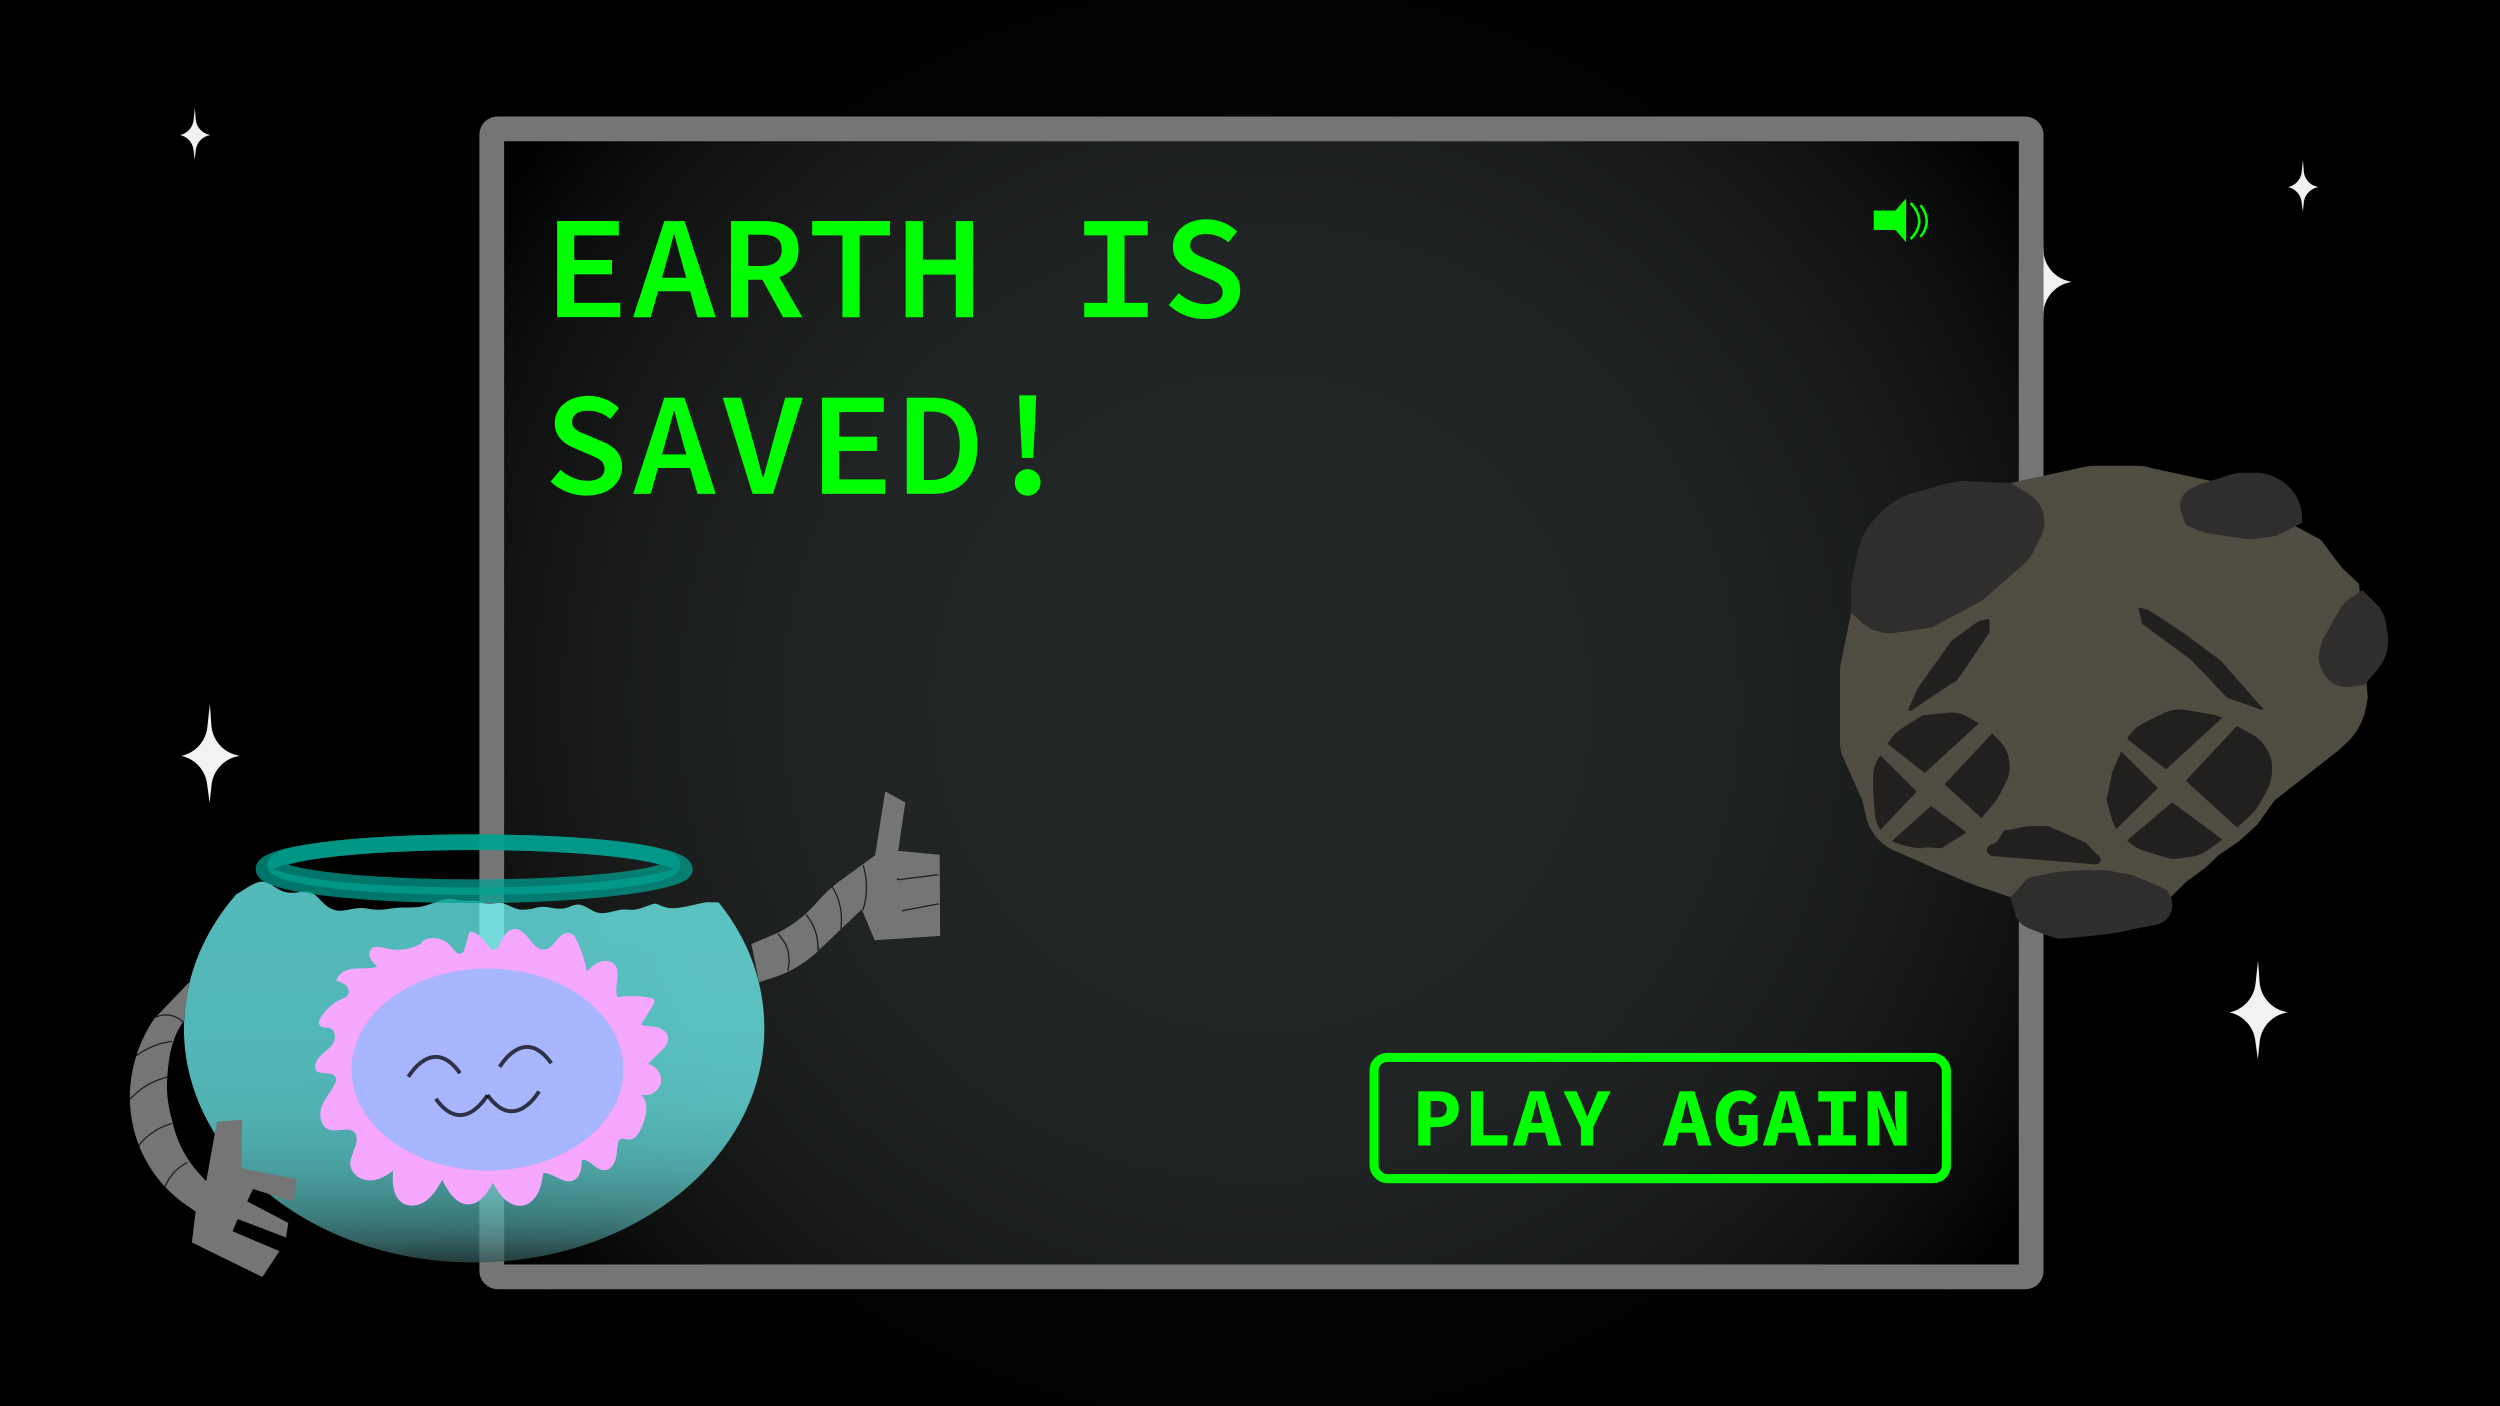 <svg xmlns="http://www.w3.org/2000/svg" xmlns:xlink="http://www.w3.org/1999/xlink" viewBox="0 0 1920 1080"><defs><style>.cls-1{fill:url(#radial-gradient);}.cls-2{opacity:0.85;fill:url(#radial-gradient-2);}.cls-3{fill:url(#linear-gradient);}.cls-4{fill:url(#linear-gradient-2);}.cls-5{fill:#0d4412;}.cls-6{fill:url(#linear-gradient-3);}.cls-7{fill:url(#linear-gradient-4);}.cls-8{fill:#0d4b12;}.cls-9{fill:#0d5512;}.cls-10{fill:#0d4e12;}.cls-11{fill:#f2f2f2;}.cls-12{stroke:#757575;stroke-width:19px;fill:url(#radial-gradient-3);}.cls-12,.cls-14,.cls-19,.cls-23,.cls-24,.cls-25{stroke-miterlimit:10;}.cls-13{fill:lime;}.cls-14,.cls-19,.cls-23,.cls-24,.cls-25{fill:none;}.cls-14,.cls-25{stroke:lime;}.cls-14{stroke-width:2px;}.cls-15{fill:#4f4c41;}.cls-16{fill:#302e2c;}.cls-17{fill:#21201f;}.cls-18,.cls-19,.cls-23,.cls-24{opacity:0.72;}.cls-18{fill:url(#linear-gradient-5);}.cls-19{stroke:#00a292;stroke-width:12px;}.cls-20{fill:#757575;}.cls-21{fill:#f6a8ff;}.cls-22{fill:#a8b5ff;}.cls-23,.cls-24{stroke:#000;}.cls-23{stroke-width:3px;}.cls-25{stroke-width:7px;}</style><radialGradient id="radial-gradient" cx="960" cy="540" r="778.85" gradientUnits="userSpaceOnUse"><stop offset="0" stop-color="#73ffff"/><stop offset="0.03" stop-color="#6ef1f1"/><stop offset="0.09" stop-color="#60cccc"/><stop offset="0.18" stop-color="#4a9191"/><stop offset="0.28" stop-color="#2c3f3f"/><stop offset="0.31" stop-color="#212121"/><stop offset="0.38" stop-color="#141414"/><stop offset="0.47" stop-color="#090909"/><stop offset="0.61" stop-color="#020202"/><stop offset="1"/></radialGradient><radialGradient id="radial-gradient-2" cx="959.63" cy="539.9" r="232" gradientUnits="userSpaceOnUse"><stop offset="0" stop-color="#3d77a8"/><stop offset="0.15" stop-color="#3477ab"/><stop offset="0.39" stop-color="#1a76b5"/><stop offset="0.59" stop-color="#0075be"/><stop offset="0.99" stop-color="#005b97"/></radialGradient><linearGradient id="linear-gradient" x1="767.79" y1="647.31" x2="908.9" y2="588.2" gradientUnits="userSpaceOnUse"><stop offset="0" stop-color="#0d3512"/><stop offset="1" stop-color="#0d5412"/></linearGradient><linearGradient id="linear-gradient-2" x1="816.8" y1="364.54" x2="840.8" y2="394.13" gradientUnits="userSpaceOnUse"><stop offset="0" stop-color="#0d3512"/><stop offset="0.97" stop-color="#0d5412"/></linearGradient><linearGradient id="linear-gradient-3" x1="1173.92" y1="549.5" x2="986.63" y2="549.5" xlink:href="#linear-gradient"/><linearGradient id="linear-gradient-4" x1="1132.68" y1="390.19" x2="1096.42" y2="415.27" xlink:href="#linear-gradient"/><radialGradient id="radial-gradient-3" cx="968.81" cy="539.82" r="705.42" gradientUnits="userSpaceOnUse"><stop offset="0" stop-color="#232626"/><stop offset="0.48" stop-color="#212424"/><stop offset="0.7" stop-color="#1a1c1c"/><stop offset="0.87" stop-color="#0e1010"/><stop offset="1"/></radialGradient><linearGradient id="linear-gradient-5" x1="363.64" y1="725.32" x2="365.74" y2="983.62" gradientUnits="userSpaceOnUse"><stop offset="0" stop-color="#73ffff"/><stop offset="0.35" stop-color="#72fdfd"/><stop offset="0.49" stop-color="#70f6f6"/><stop offset="0.59" stop-color="#6beaea"/><stop offset="0.68" stop-color="#65d8d8"/><stop offset="0.75" stop-color="#5cc2c2"/><stop offset="0.82" stop-color="#52a6a6"/><stop offset="0.88" stop-color="#468585"/><stop offset="0.93" stop-color="#375e5e"/><stop offset="0.98" stop-color="#283434"/><stop offset="1" stop-color="#212121"/></linearGradient></defs><g id="space"><rect class="cls-1" width="1920" height="1080"/></g><g id="earth"><circle class="cls-2" cx="959.63" cy="539.9" r="232"/><path class="cls-3" d="M861,740V683.81C861,682,871,659,871,659l16-9,5-12,9-8-6-11-6-7,12-7.66L911,596V572.87H899.23L891,564H861l-9-8.9L849,545h-4.84l-.16-9-8-8H821.34L817,522l-4-7-4-9H790.65L780,516l-12,19-10,24v18.59L770,601l11.5,11.5,6.79,10.5,8.21,11.5,1,16,19,37,18,30.93,11,23.47Z"/><path class="cls-4" d="M910.5,318.22,891,337l-8,10s3,11,4,13a68.18,68.18,0,0,0,5,7h4.75l3.25,4-8,5h-9v9.1L868,380l-12-2-22,11s-17,10-20,13-17,15-17,15l-7,20-6,9s-7-8-7-10V417.36S765,425,764,428s-10.83,18-10.83,18l-4.72-3.89,8.39-15A211.27,211.27,0,0,1,778,396.21l5.17-6.28a211.51,211.51,0,0,1,27.71-27.87h0a210.72,210.72,0,0,1,33.78-23l8.49-4.65a210.71,210.71,0,0,1,35.78-15.48l15.22-5Z"/><path class="cls-5" d="M804.5,474.5c-3,2-10,3-10,3l-6-7h-7.29l-6.71-7H782l7.5,3.15,9,3.85Z"/><path class="cls-6" d="M1090.5,692.5l-9-6V668.07l4.5-15.73,4.5-16.53V619.29l7-18.79,7-14s-11-13.41-11.5-15.21-11.5-11-11.5-11l11.5-23.61h-11.5l-15-10.17-17,13.4-17-7.4-11.31,7.4-15-13.4-11.74-6-4-3h-7.86l-4.14-15,5-16,3.86-16-3.94-7,3.08-10,8-12,6-7,8-5-2-10,10-5h8.63l10.37-5s14-3,16-3h12.18l2.82,10a42.84,42.84,0,0,1,10,3c4,2,12,4,12,4l7,5,3-9,13,4,12,6s11.14,17,12.57,17,11.17,13,11.8,17,11.8,14,11.8,14l13.83,21s8,15,8,18v23.4l-13.17,9.6s1.17,21,.17,24-3,21-4,24-12,23-12,23l-11,28-10,27s-11,8-11,5,1-10,1-10l-14,12-13,5Z"/><path class="cls-5" d="M1149.5,651.5l13-21,6-15s-6.51-5-7.25,0-9,13.78-7.87,16.89S1149.5,651.5,1149.5,651.5Z"/><path class="cls-7" d="M1123.5,429.5l7-8s-6-7-7-9-13-13-13-13-15-8-18-10-12.5-4.68-12.5-4.68-10.5-.32-13.5-.32-5.18,3.46-5.18,3.46l8.18,7.54-8.18,2.69-2.82-4.69-4-7L1042,383.24l-9.54,5.26v12.05l-9.73,5.95s-7.27-4-10.27-4-10.19-5-10.19-5v-4l-3.94-10.86h17.07l6.06-4.11-3-4H1011s6.54-9,9.54-9h7.77l4.23-9.8h12.3V343.9l6.7,5.6v3.84l11-1.84,11-1,6.5-1.88,8.79-1.47,11.91,8.55,8.45,6.8,5.74,5,10.81,10.39L1135.88,389l7.47,9.18,8.14,11.22L1159,421.2l15.71,31.57,6.79,10.73-13-7.87-9.5-9.13L1149.5,436l-12-7.46Z"/><polygon class="cls-8" points="963.5 336.5 972.41 336.5 978.5 332.1 971 328.95 963.5 328.95 959.63 328.95 959.63 332.73 963.5 336.5"/><path class="cls-8" d="M963.75,318.72l-13.12,4.72s16.12,7,9,5.51-21,.2-21,.2L925.2,336.5l-7.08,7.4L911,340v-7.24l7.5-7.23,9-7,6-5Z"/><polygon class="cls-9" points="995.5 362.5 1002.5 358.5 1002.5 349.41 995.5 349.41 990.51 355.95 995.5 362.5"/><polygon class="cls-9" points="1007.03 343.9 1007.03 352.56 1002.5 362.5 1004.76 367.51 1014.11 362.5 1014.11 349.41 1014.11 343.9 1007.03 343.9"/><polygon class="cls-10" points="1061.32 336.5 1054.24 343.9 1051.09 336.5 1042.44 334.7 1039.19 343.9 1027.5 339.18 1022.77 332.73 1027.5 325.5 1061.32 336.5"/></g><g id="stars"><path class="cls-11" d="M139.17,580.53l1.39-.36a25.28,25.28,0,0,0,18.69-21.74l1.92-17.86,1.21,16.61a25.28,25.28,0,0,0,18.78,22.6l2.87.75-1.47.3a25.29,25.29,0,0,0-20.08,22L161,616.57l-2-14.71a25.28,25.28,0,0,0-19.79-21.33Z"/><path class="cls-11" d="M432.17,842.53l1.39-.36a25.28,25.28,0,0,0,18.69-21.74l1.92-17.86,1.21,16.61a25.28,25.28,0,0,0,18.78,22.6l2.87.75-1.47.3a25.29,25.29,0,0,0-20.08,22L454,878.57l-2-14.71a25.28,25.28,0,0,0-19.79-21.33Z"/><path class="cls-11" d="M531.17,254.53l1.39-.36a25.28,25.28,0,0,0,18.69-21.74l1.92-17.86,1.21,16.61a25.28,25.28,0,0,0,18.78,22.6l2.87.75-1.47.3a25.29,25.29,0,0,0-20.08,22L553,290.57l-2-14.71a25.28,25.28,0,0,0-19.79-21.33Z"/><path class="cls-11" d="M1546.17,216.53l1.39-.36a25.28,25.28,0,0,0,18.69-21.74l1.92-17.86,1.21,16.61a25.28,25.28,0,0,0,18.78,22.6l2.87.75-1.47.3a25.29,25.29,0,0,0-20.08,22L1568,252.57l-2-14.71a25.28,25.28,0,0,0-19.79-21.33Z"/><path class="cls-11" d="M1712.17,777.53l1.39-.36a25.28,25.28,0,0,0,18.69-21.74l1.92-17.86,1.21,16.61a25.28,25.28,0,0,0,18.78,22.6l2.87.75-1.47.3a25.29,25.29,0,0,0-20.08,22L1734,813.57l-2-14.71a25.28,25.28,0,0,0-19.79-21.33Z"/><path class="cls-11" d="M1478.17,554.53l1.39-.36a25.28,25.28,0,0,0,18.69-21.74l1.92-17.86,1.21,16.61a25.28,25.28,0,0,0,18.78,22.6l2.87.75-1.47.3a25.29,25.29,0,0,0-20.08,22L1500,590.57l-2-14.71a25.28,25.28,0,0,0-19.79-21.33Z"/><path class="cls-11" d="M1348.17,777.53l1.39-.36a25.28,25.28,0,0,0,18.69-21.74l1.92-17.86,1.21,16.61a25.28,25.28,0,0,0,18.78,22.6l2.87.75-1.47.3a25.29,25.29,0,0,0-20.08,22L1370,813.57l-2-14.71a25.28,25.28,0,0,0-19.79-21.33Z"/><path class="cls-11" d="M1102.17,935.71l.73-.19a13.24,13.24,0,0,0,9.78-11.38l1-9.34.64,8.69a13.23,13.23,0,0,0,9.83,11.83l1.5.39-.77.16a13.24,13.24,0,0,0-10.51,11.5l-.8,7.2-1-7.7a13.23,13.23,0,0,0-10.36-11.16Z"/><path class="cls-11" d="M775.17,879.71l.73-.19a13.24,13.24,0,0,0,9.78-11.38l1-9.34.64,8.69a13.23,13.23,0,0,0,9.83,11.83l1.5.39-.77.16a13.24,13.24,0,0,0-10.51,11.5l-.8,7.2-1-7.7a13.23,13.23,0,0,0-10.36-11.16Z"/><path class="cls-11" d="M519.17,579.71l.73-.19a13.24,13.24,0,0,0,9.78-11.38l1-9.34.64,8.69a13.23,13.23,0,0,0,9.83,11.83l1.5.39-.77.16a13.24,13.24,0,0,0-10.51,11.5l-.8,7.2-1-7.7a13.23,13.23,0,0,0-10.36-11.16Z"/><path class="cls-11" d="M897.17,177.71l.73-.19a13.24,13.24,0,0,0,9.78-11.38l1-9.34.64,8.69a13.23,13.23,0,0,0,9.83,11.83l1.5.39-.77.16a13.24,13.24,0,0,0-10.51,11.5l-.8,7.2-1-7.7a13.23,13.23,0,0,0-10.36-11.16Z"/><path class="cls-11" d="M138.17,103.71l.73-.19a13.24,13.24,0,0,0,9.78-11.38l1-9.34.64,8.69a13.23,13.23,0,0,0,9.83,11.83l1.5.39-.77.16a13.24,13.24,0,0,0-10.51,11.5l-.8,7.2-1-7.7a13.23,13.23,0,0,0-10.36-11.16Z"/><path class="cls-11" d="M1757.17,143.71l.73-.19a13.24,13.24,0,0,0,9.78-11.38l1-9.34.64,8.69a13.23,13.23,0,0,0,9.83,11.83l1.5.39-.77.16a13.24,13.24,0,0,0-10.51,11.5l-.8,7.2-1-7.7a13.23,13.23,0,0,0-10.36-11.16Z"/></g><g id="UI"><rect class="cls-12" x="377.66" y="99" width="1182.29" height="881.63" rx="4.35"/><path class="cls-13" d="M427.88,169.76h47.38v11.05H441v18.9h29v11H441v21.85h35.37v11H427.88Z"/><path class="cls-13" d="M510.22,169.76h15.49l23.95,73.9h-14l-11.12-39.3c-2.22-7.79-4.59-16.18-6.6-24.36h-.45c-2.08,8.18-4.29,16.57-6.52,24.36l-11.25,39.3H486.27Zm-9.73,43.55h34.65V223.7H500.49Z"/><path class="cls-13" d="M561.36,169.76h24.71c15.32,0,27.24,5.42,27.24,22,0,15.88-11.92,23.09-27.24,23.09H574.58v28.86H561.36Zm23.35,34.53c10.12,0,15.62-4.25,15.62-12.58,0-8.48-5.5-11.45-15.62-11.45H574.58v24Zm8.39-.88,23.07,40.25H601.4l-17.83-32.38Z"/><path class="cls-13" d="M647,180.81H623.74V169.76h59.72v11.05H660.17v62.85H647Z"/><path class="cls-13" d="M695.56,169.76h13.22V199.4h25.27V169.76h13.22v73.9H734.05V210.92H708.78v32.74H695.56Z"/><path class="cls-13" d="M832.68,232.61h17.8v-51.8h-17.8V169.76h48.75v11.05H863.62v51.8h17.81v11H832.68Z"/><path class="cls-13" d="M897.58,234.22l7.64-9.05c5.61,5,12.88,8.41,20.62,8.41,8.6,0,13.15-3.78,13.15-8.94,0-6.59-5.06-8.35-12.27-11.39l-10.16-4.42c-7.76-3-15.77-8.76-15.77-19.6,0-11.76,10.59-20.83,25.67-20.83a34.07,34.07,0,0,1,23.67,9.41l-6.72,8.34a26.18,26.18,0,0,0-17.58-6.32c-7,0-11.74,3.16-11.74,8.63,0,5.75,5.9,7.85,12.6,10.42l9.7,4.22c9.4,3.62,16.06,9.23,16.06,19.91,0,12-10.12,22-27.39,22A40.12,40.12,0,0,1,897.58,234.22Z"/><path class="cls-13" d="M422.86,369.85l7.64-9c5.61,5,12.88,8.41,20.62,8.41,8.6,0,13.15-3.78,13.15-9,0-6.58-5.06-8.35-12.27-11.39l-10.16-4.41c-7.76-3-15.77-8.76-15.77-19.6,0-11.76,10.59-20.83,25.67-20.83a34.06,34.06,0,0,1,23.66,9.4l-6.71,8.35a26.18,26.18,0,0,0-17.58-6.32c-7,0-11.74,3.16-11.74,8.62,0,5.76,5.9,7.86,12.6,10.43l9.7,4.22c9.4,3.61,16.06,9.23,16.06,19.9,0,12-10.12,22-27.39,22A40.06,40.06,0,0,1,422.86,369.85Z"/><path class="cls-13" d="M510.22,305.39h15.49l23.95,73.91h-14L524.55,340c-2.22-7.8-4.59-16.18-6.6-24.36h-.45c-2.08,8.18-4.29,16.56-6.52,24.36l-11.25,39.3H486.27ZM500.49,349h34.65v10.38H500.49Z"/><path class="cls-13" d="M555,305.39h14l10.34,37.11c2.39,8.38,4,15.66,6.5,24h.45c2.46-8.34,4.22-15.62,6.5-24l10.25-37.11h13.45L593.67,379.3H578Z"/><path class="cls-13" d="M631.33,305.39h47.39v11.06H644.48v18.9h29v11h-29v21.84h35.37V379.3H631.33Z"/><path class="cls-13" d="M696.39,305.39h19.35c21.81,0,34.9,12.19,34.9,36.61s-13.09,37.3-34.2,37.3H696.39Zm18.54,63.24c14.11,0,22.18-8.44,22.18-26.63s-8.07-25.95-22.18-25.95h-5.4v52.58Z"/><path class="cls-13" d="M779.38,370.47a9.86,9.86,0,1,1,19.71,0c0,6.09-4.34,10.18-9.86,10.18S779.38,376.56,779.38,370.47Zm3.74-54-.39-12.87h13l-.4,12.87-1.78,35.24h-8.65Z"/><polygon class="cls-13" points="1455.73 161.68 1439.01 161.68 1439.01 176.59 1455.73 176.59 1463.88 186.03 1463.88 152.42 1455.73 161.68"/><path class="cls-14" d="M1467.27,156s15.11,13,0,27.58"/><path class="cls-14" d="M1474.89,157.67s10.83,11.39,0,24.23"/><path class="cls-15" d="M1520.31,681c-5.3-1.33-35.77-14.57-35.77-14.57l-26.47-11.91-.06,0h0a37.67,37.67,0,0,1-24.72-27l-3-12.72s0-.08,0-.12l-14.77-33a27.72,27.72,0,0,1-2.43-11.34V515.55a28.39,28.39,0,0,1,.55-5.52l8-39.44a.69.69,0,0,1,.21-.37l115.63-97.78a.66.66,0,0,1,.28-.13l63.4-13.82a31.38,31.38,0,0,1,6.76-.73h34.28a31.2,31.2,0,0,1,10.4,1.79l45.26,9.8.17.06,84.52,45.24a.55.55,0,0,1,.21.19c2.77,4.1,15.31,20.43,15.81,21.08l0,.06,13,12.25a.62.62,0,0,1,.2.42l6.6,86.59a.22.22,0,0,1,0,.08,72.27,72.27,0,0,1-1.72,9.89,48.7,48.7,0,0,1-14.56,25.39l-6.22,5.73,0,0-48.92,38.34a.86.86,0,0,0-.13.14l-13.15,18.41-.09.1-14.49,13.17-.07.06-14.93,10-.09.07-10.08,9.7-.07.05L1679.32,677l-.07.06-12,11.74a.64.64,0,0,1-.45.19l-122.56,0a.52.52,0,0,1-.21,0Z"/><path class="cls-16" d="M1544.15,689l13.25-14.58,19.43-4.41,19-1.77h21.64l20.31,4,15.9,6.4,11,5.08,2.37,5.34a15.25,15.25,0,0,1-.29,13h0A15.25,15.25,0,0,1,1656,710.2c-8.91,1.67-23,4.36-25.68,5.25-4,1.33-43.23,5.47-48.36,5.47-2.74,0-17.46-5.13-25.94-9a15.25,15.25,0,0,1-8.35-9.93Z"/><path class="cls-17" d="M1442.69,582.32l9.22-14.45a26,26,0,0,1,7.83-7.87c6.13-4,16.08-10.28,17.29-10.59s11.26-1.32,18.78-2.06a25.88,25.88,0,0,1,15.29,3.2l11.23,6.3a26,26,0,0,1,5.9,4.53l7.57,7.77a26.09,26.09,0,0,1,7.19,15.07l.21,1.81a26,26,0,0,1-2.76,15.11l-5.56,10.65a25.88,25.88,0,0,1-3.17,4.73l-14.46,17.14A25.78,25.78,0,0,1,1511,639c-6.44,4-19.48,12.06-19.65,12.39s-13.47-1.32-15.23,0c-1,.72-9.08-1-16.31-2.79a26.07,26.07,0,0,1-16.9-13.12h0a26,26,0,0,1-3-10.31l-1.31-18.34c0-.61-.07-1.23-.07-1.85v-8.7A26.06,26.06,0,0,1,1442.69,582.32Z"/><path class="cls-17" d="M1646.62,555.14l14-7a30.49,30.49,0,0,1,18.81-2.79l18.64,3.19a30.64,30.64,0,0,1,9.56,3.33l21.56,11.85a30.51,30.51,0,0,1,9.08,7.61h0a30.56,30.56,0,0,1,6.14,25.28l-.56,2.75a30.5,30.5,0,0,1-3.41,9l-5.78,10.12a30.45,30.45,0,0,1-6,7.42l-15,13.72a30.09,30.09,0,0,1-2.64,2.14l-14.9,10.81a30.36,30.36,0,0,1-13.93,5.56c-5.64.75-12.49,1.62-13.51,1.62-1.2,0-13.93-3.83-21.89-6.26a30.57,30.57,0,0,1-11.33-6.36l-4.62-4.11a30.47,30.47,0,0,1-9.07-14.33c-1.9-6.52-4.13-14.53-3.87-15.31.44-1.32,4-19.43,4.42-20.75.27-.83,5.92-13.45,10.1-22.75A30.52,30.52,0,0,1,1646.62,555.14Z"/><path class="cls-16" d="M1544.15,370.9l13.79,8.34a25.26,25.26,0,0,1,11.1,14.29h0a25.27,25.27,0,0,1-1.66,18.75L1560.93,425a25.27,25.27,0,0,1-5.85,7.53l-30.39,26.69a25.9,25.9,0,0,1-4.71,3.27c-8.27,4.43-34,18.21-35.44,19-1.33.66-20.65,3.33-30.15,4.6a25.22,25.22,0,0,1-10.19-.71l-3.32-.94a25.23,25.23,0,0,1-10.24-5.7l-9-8.29V454.19a55.11,55.11,0,0,1,1.21-11.45l4-18.92a54.85,54.85,0,0,1,14.68-27.13l3.86-3.89a54.67,54.67,0,0,1,23.62-14l20.35-5.91c1.19-.35,2.4-.65,3.62-.92l11.81-2.57Z"/><path class="cls-16" d="M1768,401.46s-18.1,9.73-20.75,10.18-17.22,2.65-18.55,2.65-32.68-4.42-35.77-5.3a108.81,108.81,0,0,1-13.69-5.74c-1-.65-3.13-7.23-4.21-10.7a14.29,14.29,0,0,1-.65-4.26h0a14.36,14.36,0,0,1,8-12.86l6.18-3.09,24-7.66a34.48,34.48,0,0,1,10.43-1.62h9.06a34.29,34.29,0,0,1,15.39,3.64l1.55.77a34.45,34.45,0,0,1,14.89,14.45h0a34.39,34.39,0,0,1,4.11,16.31Z"/><path class="cls-16" d="M1815.74,526l-11.46,1.51a19.23,19.23,0,0,1-10.24-1.47h0a19.16,19.16,0,0,1-9.25-8.61L1783,514a19.23,19.23,0,0,1-1.64-13.62l1.56-6.27a19.18,19.18,0,0,1,1.9-4.76l6.68-11.88,6.56-11.16a19.35,19.35,0,0,1,6-6.31l10.25-6.74,13.33,13.34a37.7,37.7,0,0,0,2.72,5.13c1.2,1.8,2.39,8.47,3.35,15.24a35.45,35.45,0,0,1-8.65,28.48h0Z"/><path class="cls-17" d="M1528,485.3a1.27,1.27,0,0,1-.25.78c-2.87,3.8-24.53,37.23-25.8,37.23-1.06,0-24.59,16-34.07,22.49a1.35,1.35,0,0,1-2-1.67l6.85-15.4a1,1,0,0,1,.13-.23l25.85-36.36a1.52,1.52,0,0,1,.3-.32l20.35-14.71a1.38,1.38,0,0,1,.51-.23l6.48-1.36a1.35,1.35,0,0,1,1.63,1.31Z"/><path class="cls-17" d="M1737.73,543.9l-32.06-36.4a1.36,1.36,0,0,0-.12-.12l-27.74-20.65,0,0-27.25-18.06a.71.71,0,0,0-.25-.11l-6.91-1.82a.83.83,0,0,0-1,1l2.7,11.16a.76.76,0,0,0,.31.47l36.79,26.94a.52.52,0,0,1,.11.1l28.08,29.39a1,1,0,0,0,.32.21l26.17,9.24A.83.83,0,0,0,1737.73,543.9Z"/><path class="cls-18" d="M551.86,693c-4.12.14-8-.48-12.14.41-7,1.51-14.53,3.55-21.7,4.06a21.86,21.86,0,0,1-9.34-1.47c-4-1.44-4.47-2.63-7.84-1.52-7.09,2.32-11.31,4.95-19.11,4.1-7.58-.82-14.15,3.67-21.75,2.52-5.72-.87-11-6.67-16.4-6.38-3.58.19-7,2.4-10.56,2.95a26,26,0,0,1-8.88-.38c-4.63-.84-7.87-1.25-12.48-.13a37.31,37.31,0,0,1-11.36,1.44c-6.14-.42-11.39-5.28-17.31-5.08-2.71.09-5.11,1-7.87.86-3.42-.22-6.16-2-9.48-2.58-3.61-.6-7.22.31-10.86-.12s-7.1-1.69-10.81-1.31c-7.33.74-14,5-21.36,6.06-7.57,1.06-15.23,0-22.76,1.35a46.34,46.34,0,0,1-18,0c-7-1.3-12,.78-18.75,1.57-5.72.67-10.62-1.77-14.68-5.73-5.73-5.61-8.51-10.3-17.39-8.7-5.49,1-10.26,1.29-15.45-1.12-6-2.79-10.27-8.33-17.44-6.19-6,1.78-11.1,6.27-16.68,9.23-25.32,29.17-40.18,64.67-40.18,103,0,99.28,99.76,179.76,222.83,179.76S587,889.1,587,789.82C587,753.72,574.24,720.7,551.86,693Z"/><ellipse class="cls-19" cx="363.89" cy="664.08" rx="152.71" ry="17.27"/><path class="cls-19" d="M203.83,670.36c-13.71-14.59,71.42-23.54,160.06-23.54S526,655.37,526,667.75c0,9.53-73,19.88-161.62,19.88S212.37,679.46,203.83,670.36Z"/><path class="cls-20" d="M145.36,754.28l-27,28.21C101.12,808.14,95.53,839.33,103,868.2h0a99.34,99.34,0,0,0,39.31,56.74l7.92,5.54-2.86,23.75,54.12,26.53,13.11-19.86-36-15.29,4-9.35,37.07,14.17,1.75-11.26-31.52-16.51,4.44-9.51,31,9.69,2.59-17.21-42.48-8.31L186,860l-19.36,1.38-8.29,45.89-6.12-6.82a84.73,84.73,0,0,1-19.14-36.21l-2.31-9.3a87.53,87.53,0,0,1-2.39-26.2h0c1-16.24,3.41-32.35,12.94-44.6l-.29,0Z"/><path class="cls-20" d="M582.91,754.28l11.52-3.67a90,90,0,0,0,34.91-21.27l8-7.66,24.47-23.28,10,23.71L722,718.72l-.32-62.23-31.88-3,5.48-37.25-15.46-8.47-7.73,49.11-26.83,19.53a104.18,104.18,0,0,0-17.17,15.85h0C618,703.86,606.3,712.62,593.59,718l-16.48,7"/><path class="cls-21" d="M323.58,724.62a37,37,0,0,1-27.36,3.72c-3.65-.94-8-2.29-10.81.23-4.13,3.7-.06,10.59,4.5,13.73-5.6,2.08-11.8,1.08-17.74,1.57s-12.62,3.47-13.85,9.39c2.69.8,5.49,1.65,7.49,3.63s2.87,5.46,1.12,7.68c-1,1.31-2.68,1.89-4.2,2.53a34.73,34.73,0,0,0-16.66,14.81c-.83,1.46-1.57,3.24-.91,4.79,1.28,3,5.71,2,8.64,3.26,4,1.78,4.21,7.75,1.9,11.48s-6.23,6.06-9.33,9.15-5.45,7.87-3.53,11.82c4.53,3.46,13.68,0,15.08,5.57a7.14,7.14,0,0,1-1,4.87c-3,6-7.75,11-10,17.35s-.68,14.91,5.53,17.22c6.78,2.53,16.69-3,20.46,3.25a8.12,8.12,0,0,1,1,4.25c-.06,6.88-5.49,13-4.77,19.88s7.73,11.62,14.49,11.74,13.07-3.39,18.41-7.59c-1.16,9.43-.28,21.06,8,25.46,5.7,3,13,1.14,18-2.89s8.4-9.81,11.62-15.46c4.35,9,10.95,19.48,20.84,18.85,8.47-.53,13.93-9,18-16.6,2.6,4.52,5.25,9.11,9.07,12.62s9.05,5.85,14.12,4.91,9.23-5.07,11.56-9.8,3.16-10,4-15.26c8.19.18,15.81,9.16,23.25,5.66,5.36-2.52,6.24-9.74,6.37-15.73,6.57-.39,11,8.45,17.59,8,4.11-.26,7.12-4.19,8.28-8.2s1-8.28,1.93-12.34c.31-1.36.86-2.84,2.1-3.46,1.56-.77,3.37.19,5.08.47,5.82.93,9.68-5.79,11.76-11.39,3-7.94,5.09-18.73-1.91-23.39,6.24,2.41,14.1-1.76,15.71-8.34s-3.41-14-10-14.83l10.06-9.79c3-2.92,6.24-6.52,5.69-10.7s-4.67-6.82-8.67-7.77-8.24-.76-12.14-2.07l9.34-15.23a4.32,4.32,0,0,0,.92-3.18c-.4-1.49-2.15-2-3.64-2.3a77.27,77.27,0,0,0-24.75-.35c-3.2-8.15,3.61-19.26-2.55-25.42-2.86-2.86-7.54-3.07-11.28-1.6s-6.76,4.33-9.69,7.12a98.17,98.17,0,0,0-7.57-23.4c-1.06-2.26-2.38-4.65-4.66-5.64-3.79-1.64-7.93,1.44-10.58,4.65s-5.35,7.08-9.44,7.64c-9.64,1.32-13.44-16.07-23.17-15.75-5.87.18-9.15,6.69-11.75,12-1,2.07-2.75,4.43-5,3.94a4.85,4.85,0,0,1-2.4-1.69c-4.59-5.07-8.75-12.51-15.52-12.06l-3.76,12.85a6.2,6.2,0,0,1-1.78,3.33c-3.09,2.4-6.58-2.19-9-5.3C339.74,718.28,325,719.32,323.58,724.62Z"/><ellipse class="cls-22" cx="374.36" cy="821.38" rx="104.41" ry="77.6"/><path class="cls-23" d="M313.65,827s18.65-32.5,39.61-2.77"/><path class="cls-23" d="M383.76,819.37s18.66-32.5,39.62-2.77"/><path class="cls-23" d="M374.36,841.08s-18.65,32.5-39.61,2.77"/><path class="cls-23" d="M414,838.17s-18.65,32.5-39.61,2.76"/><path class="cls-24" d="M597.49,716.9c6.75,8.92,8,10.54,8.64,21.87,0,.49-1.24,7-.76,7"/><path class="cls-24" d="M126.47,912.27a35.24,35.24,0,0,1,17.37-19.44"/><path class="cls-24" d="M132.13,862.9a47.94,47.94,0,0,0-25.41,16.64c-.22.29-.46.66-.32,1s.81.17.65-.16"/><path class="cls-24" d="M128.84,827c-8.16,2.3-15.11,5.25-21.84,10.54-1.69,1.33-3.15,2.72-4.73,4.22-.54.51-4.35,4-1.85,1.91"/><path class="cls-24" d="M132.14,799.79a55.84,55.84,0,0,0-26.95,10.76c-.41.31-.31-.91,0-.53"/><path class="cls-24" d="M140.48,785a18.09,18.09,0,0,0-21-3.73"/><path class="cls-24" d="M618.84,702.22c6.78,7.92,9.53,16.7,9.39,27.29l1.13-1.27"/><path class="cls-24" d="M639.11,681c6.4,10.31,7.92,20.35,6.74,32.56l0-1.74"/><path class="cls-24" d="M662.89,664.48a58,58,0,0,1-.2,34.53"/><path class="cls-24" d="M720.61,671.77l-30.14,3.77c-.39.05-.88.05-1.08-.31s.5-.79.56-.38"/><path class="cls-24" d="M721,694.13,692.6,699.5"/><path class="cls-13" d="M1089.24,838.08H1104c9,0,16.33,3.28,16.33,13.42,0,9.82-7.49,14.14-16.33,14.14h-5.36v14.15h-9.44Zm14.25,20.07c5.17,0,7.63-2.32,7.63-6.65s-2.66-5.93-7.63-5.93h-4.81v12.58Z"/><path class="cls-13" d="M1129.69,838.08h9.42v33.79h18.56v7.92h-28Z"/><path class="cls-13" d="M1174.81,838.08h11.31l13,41.71h-10l-5.38-21.12c-1.06-4.16-2.33-9-3.33-13.45h-.26c-1,4.4-2.17,9.29-3.23,13.45l-5.42,21.12h-9.66Zm-4.39,24.44h19.95v7.35h-19.95Z"/><path class="cls-13" d="M1214.15,865.69l-13.44-27.61h10.08l4.25,10c1.23,3.21,2.47,6.23,3.78,9.56h.25c1.3-3.33,2.64-6.35,3.92-9.56l4.18-10H1237l-13.44,27.61v14.1h-9.43Z"/><path class="cls-13" d="M1290,838.08h11.31l13,41.71h-10l-5.38-21.12c-1.06-4.16-2.33-9-3.33-13.45h-.26c-1,4.4-2.18,9.29-3.23,13.45l-5.42,21.12H1277Zm-4.4,24.44h20v7.35h-20Z"/><path class="cls-13" d="M1317.66,859.17c0-13.94,8.48-21.85,19.31-21.85a16.5,16.5,0,0,1,12.18,5.3l-5.19,5.84a9,9,0,0,0-7-3c-5.47,0-9.57,5-9.57,13.38,0,8.58,3.38,13.55,9.95,13.55a6.37,6.37,0,0,0,4.05-1.23V864h-6.06v-7.69h14.51v19.23a20,20,0,0,1-13,5C1326.15,880.55,1317.66,873.23,1317.66,859.17Z"/><path class="cls-13" d="M1366.8,838.08h11.32l13,41.71h-10l-5.38-21.12c-1.06-4.16-2.33-9-3.33-13.45h-.26c-1,4.4-2.18,9.29-3.23,13.45l-5.42,21.12h-9.66Zm-4.39,24.44h20v7.35h-20Z"/><path class="cls-13" d="M1396.4,871.87h9.74V846h-9.74v-7.92h28.92V846h-9.74v25.87h9.74v7.92H1396.4Z"/><path class="cls-13" d="M1434.29,838.08H1444l8.77,20.74,3.57,9.16h.23c-.43-4.39-1.31-10.23-1.31-15.16V838.08h9v41.71h-9.68L1445.78,859l-3.57-9.12H1442c.42,4.61,1.3,10.2,1.3,15.1v14.8h-9Z"/><rect class="cls-25" x="1055.29" y="812.13" width="439.5" height="93.06" rx="9.99"/><polygon class="cls-15" points="1441 577 1448 570 1478.17 593.72 1523.03 552.57 1533 560 1493.37 602.37 1533 638.57 1523.03 648.65 1483 619 1449.9 648.65 1441 640.63 1472 608 1441 577"/><polygon class="cls-15" points="1626.25 574.21 1633.25 567.21 1663.42 590.92 1708.28 549.78 1718.25 557.21 1678.62 599.57 1718.25 635.77 1708.28 645.86 1668.25 616.21 1633.16 645.86 1624.25 637.83 1657.25 605.21 1626.25 574.21"/><path class="cls-17" d="M1530.55,657.53c9.09.66,64.64,5.16,78.59,6.29a3.83,3.83,0,0,0,4-2.84h0a3.84,3.84,0,0,0-2.53-4.65l-8.57-8.87c-.16-.05-5.84-3-6-3l-23-10c-.27-.05-14.72,0-15,0-3.36.11-16.77,3.82-18,3s-5.48,10.46-9.41,10.65a3.77,3.77,0,0,0-2.34,1l-1,.89a3.84,3.84,0,0,0,0,5.79l1,.86A3.8,3.8,0,0,0,1530.55,657.53Z"/></g></svg>